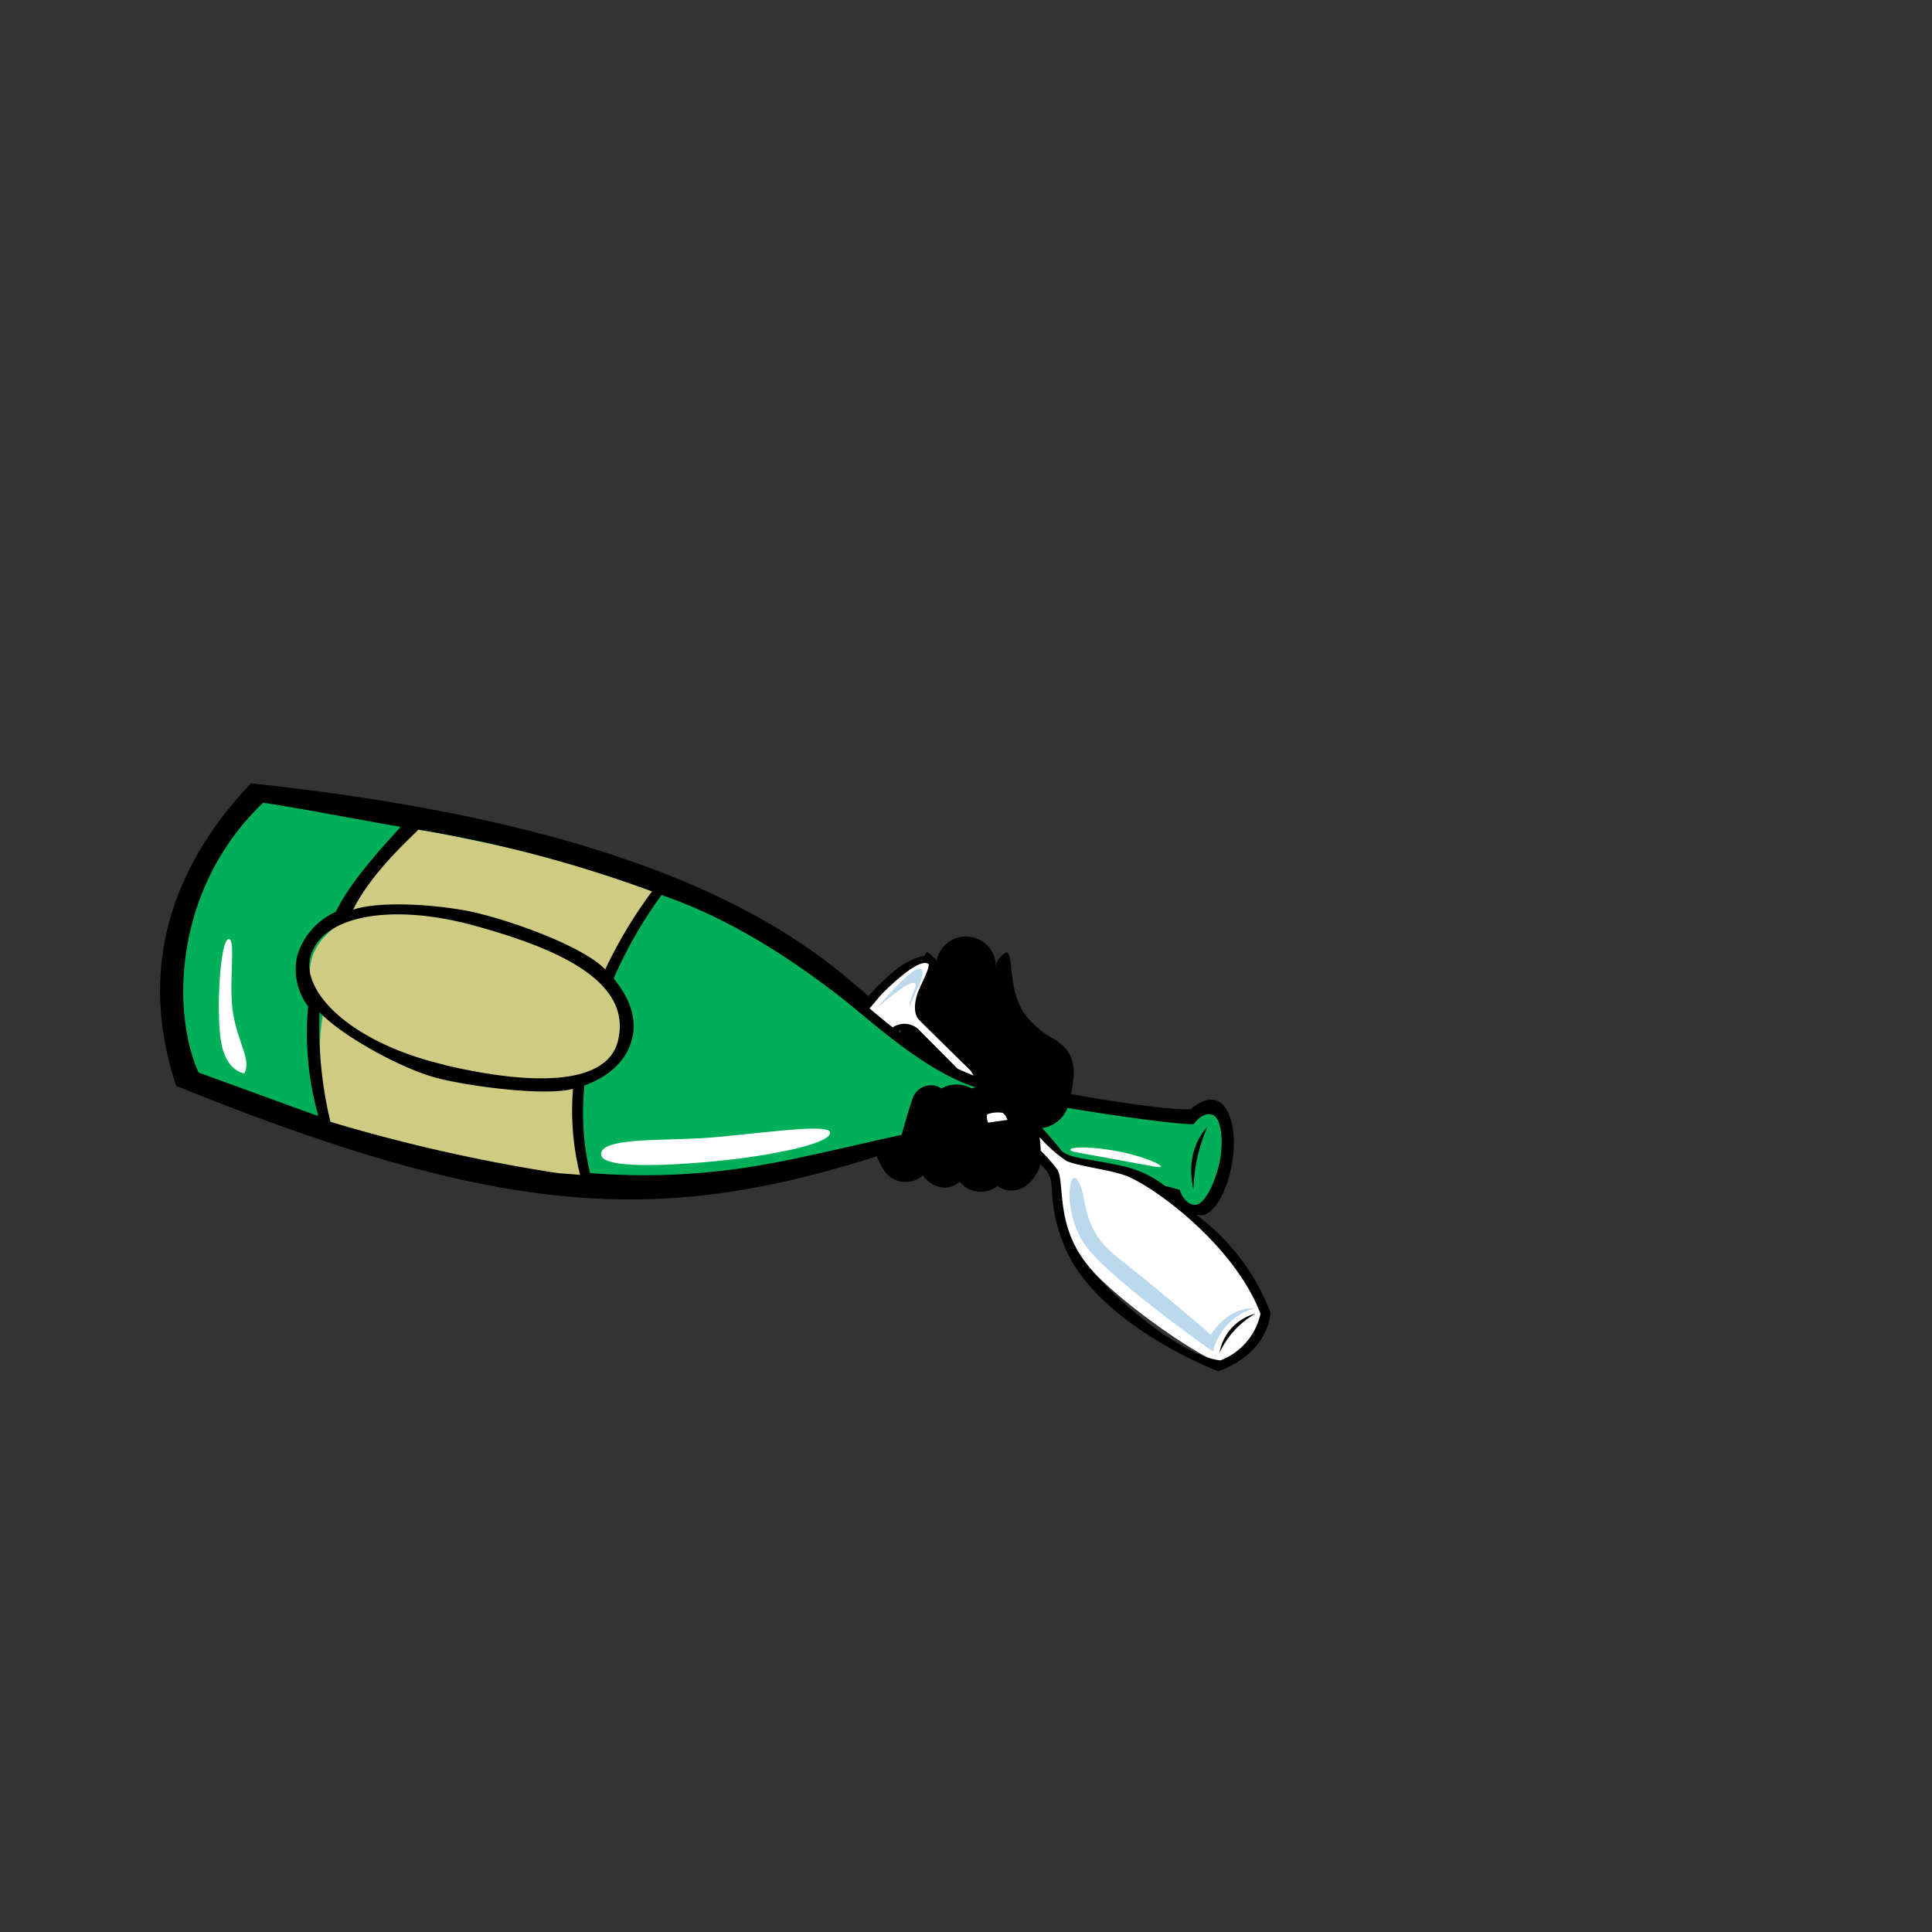 <?xml version="1.0"?>
<svg xmlns="http://www.w3.org/2000/svg" xmlns:xlink="http://www.w3.org/1999/xlink" viewBox="0 0 215 215">
  <rect x="0" y="0" width="215" height="215" fill="#333333" stroke="none"/>
  <title>champagne</title>
  <g id="skin-tone">
    <path d="M 111.19,131 c .94,1.29,3,.58,3.65-1.12 s .08-5,.08-5 a 4,4,0,0,0,2.76-1.42 c .88-1.29.91-3.37.58-5.21 s -3.67-3.75-5.17-5.21-1.69-4.83-1.69-4.83 l -.57-.6 h 0 s 0-.07,0-.11 a 3.33,3.33,0,0,0-3.33-3.28 h -.06 a 3.33,3.33,0,0,0-3.28,3.39 s -1.91,4.52-2.87,6.06-2,5.25-2.71,8.52-.46,5.19.54,7.06,2.79,1.29,3.83.6 c .83,2,2.92,1.52,4,.71 A 2.7,2.7,0,0,0,111.19,131Z" fill="param(skin_tone)"/>
  </g>
  <g id="fixed-colours">
    <path d="M 109.69,125.3 a 2,2,0,0,1-.12-1.21 c 0-.21.82-.43.82-.43 s 1-.35,1.57.28.4.9.4.9Z" fill="#fff"/>
    <path d="M 118.54,122.65 s 12,1.9,14,1.94 c .75-.92,2.77-1.9,3.35,0 a 11.52,11.52,0,0,1-1.25,8.81 c -.58.86-2,2.44-3.69-.56-2.33-1.17-14.5-4.19-15.37-4.19 a 26,26,0,0,1-.58-3.36 A 4.12,4.12,0,0,0,118.54,122.65Z" fill="#00b059"/>
    <path d="M 110.19,120.95 a 30.81,30.81,0,0,1-9.1-4.58 c -3.73-3-9.41-7.94-15.27-11.79 s -14.11-6.9-22.11-8.8-34.76-6.94-34.76-6.94-15,13.35-8,31 a 116,116,0,0,0,53.25,11.62 c 9.78-.24,26.06-4.52,26.06-4.52 s 1.32-3.72,1.75-5,1.22-1.35,2.69-.44 a 2.64,2.64,0,0,1,3.44,0 C 109.47,120.65,110.19,120.95,110.19,120.95Z" fill="#00b059"/>
    <path d="M 73.51,98.83 s -4.67,6.23-6,10.26 c 2.84,3.3,3.94,8.61-2.84,11.09-.46,4.31-.46,8.06.73,11-6.23-.37-25.92-5.15-28.67-6.34 A 25.69,25.69,0,0,1,36,112.56 c -2.38-3.3-2.38-7.7,2.93-10.35,1-3.12,5.41-8.8,6.78-10,6,.82,22,4.69,24.36,5.42Z" fill="#cfcb82"/>
    <path d="M 95.92,112.29 S 100,108,102,107 s 2,.76,1.42,2.25-1.63,2.63-.33,4.38 c 1.08,1.46,2.86,2.62,5.13,5.08 s .42,1.83.42,1.83-.68.07-2.33-1.58-5.08-6.46-6.79-4.08 A 36.83,36.83,0,0,0,95.92,112.29Z" fill="#fff"/>
    <path d="M 116.12,126.69 a 8.13,8.13,0,0,0,2.5,2.21 c 1.17.46,5,.88,7,1.54 s 7,4.47,9.48,6.94 c 2.88,2.81,5.56,8.89,5.56,8.89 s -1.29,5-5,5.42 c -3.79-1.58-14.17-9-15.92-12.71 a 18.74,18.74,0,0,1-2-7.29 c -.08-1.21-.67-2.08-2.21-3.54-.12-1.08-.21-1.67-.21-1.67Z" fill="#fff"/>
    <path d="M 135,150.42 s -11.83-8.29-14.33-12-1.69-8.94-.62-6.87.19,5.19,4.38,8.44,10.33,8.54,10.33,8.54,1.75-3.06,4.88-2.94 A 6.47,6.47,0,0,0,135,150.42Z" fill="#bbd8ec"/>
    <path d="M 97.6,112.17 s 4-4.85,4.87-4.34 c .72.4-.67,2.55-1.25,4.26-.1-1.17,1.22-2.63.44-2.72 S 97.6,112.17,97.6,112.17Z" fill="#bbd8ec"/>
  </g>
  <g id="outline">
    <path d="M 134.35,125.44 s -2.59,2.38-1.54,6.93 A 18.49,18.49,0,0,1,134.35,125.44Z"/>
    <path d="M 133.11,135.18 a 3,3,0,0,0,1,0 c 2.47-1.19,4-7.5,2.75-10.92-1.38-3.68-4.33-.83-4.33-.83 s -1.28.27-9.35-1 c -.71-.09-3.09-.53-4-.67.05-.21.1-.42.14-.65.42-2.5.16-4.13-2-5.47 a 9.87,9.87,0,0,1-3.49-3.08 c -1.68-2.93-1-6-1.79-6.61,0,0-1.24.61-1.18,1.64.08,1.4,0,4.88,2.08,6.84 s 4.44,2.91,4.86,4.8-.5,4.47-1.33,4.72 c -.45.14-2.32.42-3.94.65 a 1.48,1.48,0,0,0-.89-1.11,3.3,3.3,0,0,0-1.64.1,2.56,2.56,0,0,1,1.14-1.22,11.21,11.21,0,0,1,3.83-1.33,9.07,9.07,0,0,1-5-1 c -3.19-3.13-6.33-6.26-6.93-6.86 a 13.19,13.19,0,0,0,1.15-5.48,1.87,1.87,0,0,0,0-.3.74.74,0,0,0-.42-.93,2.31,2.31,0,0,0-.61-.53,1.4,1.4,0,0,0-.3.45 c -1,.15-2.41.68-4.5,2.69-.64.62-1.16,1.13-1.71,1.77 L 95,109.45 C 83.3,99.28,63.77,91,27.94,87.17 c -7.7,8.06-13.1,19.37-8.33,33.67,37,15,54.33,15.33,78,7.83 a 4.46,4.46,0,0,0,.58,1.25,2.88,2.88,0,0,0,4.51.88 c 1,1.39,2.83,1.87,4.08.7 A 3.07,3.07,0,0,0,111,132 c 1.54,1,3.33.44,4.33-1.39 a 2,2,0,0,0,.41-1.09 l .52.53 c 1.5,1.58,0,3.29,2.23,8.72,3.67,8.75,17.08,13.83,17.08,13.83 s 5.29-1.62,5.83-6.5 A 24.32,24.32,0,0,0,133.11,135.18Z m -14.32-11.89 c 5.56.94,12.77,1.9,14.06,1.81,0,0,.86-1.34,2-1.07 s 1.31,3.18.89,5.22-1.62,4.92-2.81,4.83-1.65-1.68-1.65-1.68 l -1.66-.44 a 12.09,12.09,0,0,0-4.3-2.11 c -4.4-1-5.87-.83-7.12-1.71,0,0-1.32-1.65-2.25-2.62 l .1,0 A 3.53,3.53,0,0,0,118.79,123.29Z m -7.22.55 a 1.32,1.32,0,0,1,.54.79 l -2.16.3 a 1.84,1.84,0,0,1-.1-.92 A 3.37,3.37,0,0,1,111.57,123.84Z M 98.28,110.47 c 2.87-2.84,4.42-3.58,5-3.22.31.19-.6,1.95-1,2.85 s -.79,2.58,0,3.4 c .51.52,3.09,3.05,5.77,5.68 a 3.42,3.42,0,0,0,.32.52q-.94-.37-1.82-.78 l -4.41-4.44 a 2.33,2.33,0,0,0-2.8-.15 c -.84-.66-1.69-1.36-2.58-2.12 C 97.22,111.73,97.88,110.86,98.28,110.47Z m 1.91,4.47-.21-.16 a 1,1,0,0,1,.31-.17Z M 102,115 c .45.43,1.62,1.58,3.1,3.05 l .74.48 a 33.54,33.54,0,0,1-4.34-2.63Z m -52.61,3.48 c -10.5-2.5-15.75-8.12-14.87-11.87,1.08-4.64,8.8-6.19,18.21-3.62 s 17.59,6.22,16.06,12.75 C 67.6,121,58.69,120.71,49.44,118.51Z m 3.75-16.87 c -3.67-.88-10.64-1.46-13.87-.37,2.23-4.32,6.28-7.84,7.29-8.92 a 142.57,142.57,0,0,1,26,6.88,51.07,51.07,0,0,0-5.21,8.68 C 64.89,105.34,57.35,102.63,53.19,101.63Z M 29.27,89.34 c 2,.21,13.49,2.4,15.33,2.67-2.84,3.1-5.77,6.43-7.22,9.46 a 7.81,7.81,0,0,0-4.3,4.88 A 6.83,6.83,0,0,0,34.29,112 a 33.62,33.62,0,0,0,1.14,12.19 c -1.44-.48-11.71-4.26-13.33-4.83 C 19.13,112.79,19.19,99,29.27,89.34Z m 7.5,35.5 a 45.25,45.25,0,0,1-1.21-12.21 C 38,115.26,44.77,119,48.77,120 c 3.58.91,11.85,2,15,1.17 a 29.42,29.42,0,0,0,.78,9.58 c -.62-.08-2.17-.15-2.79-.25 A 187.58,187.58,0,0,1,36.77,124.84Z m 28.89,5.7 a 29.12,29.12,0,0,1-.62-9.75 c 2.6-.94,4.57-2.6,5.25-5 s -.24-4.75-2-6.9 a 48.33,48.33,0,0,1,5.33-9.29 l .54.19 c 8.49,3,15.64,8.31,19,10.87 s 9.22,8.19,15,10.2 l .44.14 a 3,3,0,0,0-.46.13,3.44,3.44,0,0,0-3.37,0,2.14,2.14,0,0,0-3.17,1 c -.4,1.09-.93,2.95-1.26,4.16-3.39.72-11.77,2.73-15,3.25 A 75.38,75.38,0,0,1,65.66,130.54Z m 33.61-2.12 a 3.07,3.07,0,0,1-.25-.72 l 1-.28 c .54-.12,1.79-4.46,2.14-5.25 s 1.12-.88,2.15-.37 l -1.67,7.39 C 101.21,130.55,100.06,129.91,99.28,128.42Z m 3.94.87,1.7-7.54 a 2.51,2.51,0,0,1,2.91,0 l 0,.33 a 2.74,2.74,0,0,0-2.25.25,3.52,3.52,0,0,1,2.18.23 l -1,7.65 A 2.56,2.56,0,0,1,103.21,129.29Z m 4,.84,1-8.42 a 3.27,3.27,0,0,1,2.5-.1,3.21,3.21,0,0,0-.66.42 c -.48,0-1.12.15-1.35.48 a 9.1,9.1,0,0,1,1-.1,3,3,0,0,0-.34,3.35 c .4,0,.88,0,1.38,0v4.38 A 2.31,2.31,0,0,1,107.21,130.13Z m 7-.53 c -.45,1.13-1.39,1.57-2.81.58 l -.17-4.43 c 1,0,2.09,0,3.07,0 A 10.59,10.59,0,0,1,114.19,129.59Z m 21.61,21.79 c -4.45-.46-12.78-7.47-15.53-11.63 s -1.8-8.38-2.65-9.63 a 15.76,15.76,0,0,0-1.82-2.06,13.07,13.07,0,0,0-.14-1.54,15.22,15.22,0,0,0,3,2.66 c 1.23.57,4.39.9,6.4,1.57,3,1,12.25,7.67,15.19,15.44 A 7.16,7.16,0,0,1,135.8,151.39Z"/>
    <path d="M 135.71,150.56 a 9.64,9.64,0,0,1,4-4.37 A 5.44,5.44,0,0,0,135.71,150.56Z"/>
  </g>
  <g id="misc-objects">
    <path d="M 81.7,129 c -5.25.61-14.75,1.3-14.81-.53 s 6.19-1.53,11.07-1.8,14.13-1.77,14.4-.68 S 87.43,128.29,81.7,129Z" fill="#fff"/>
    <path d="M 27.2,119.45 s -2.06-.18-2.61-3.57-.09-11.18.82-11.36,0,4.67.5,8.06 S 28,117.89,27.2,119.45Z" fill="#fff"/>
    <path d="M 123.7,128 c 3.84.59,7,2.23,4.72,1.81 s -7-1.27-8.65-1.58 S 119.61,127.33,123.7,128Z" fill="#fff"/>
  </g>
<script type="text/ecmascript" xlink:href="param.min.js"/> 
</svg>

